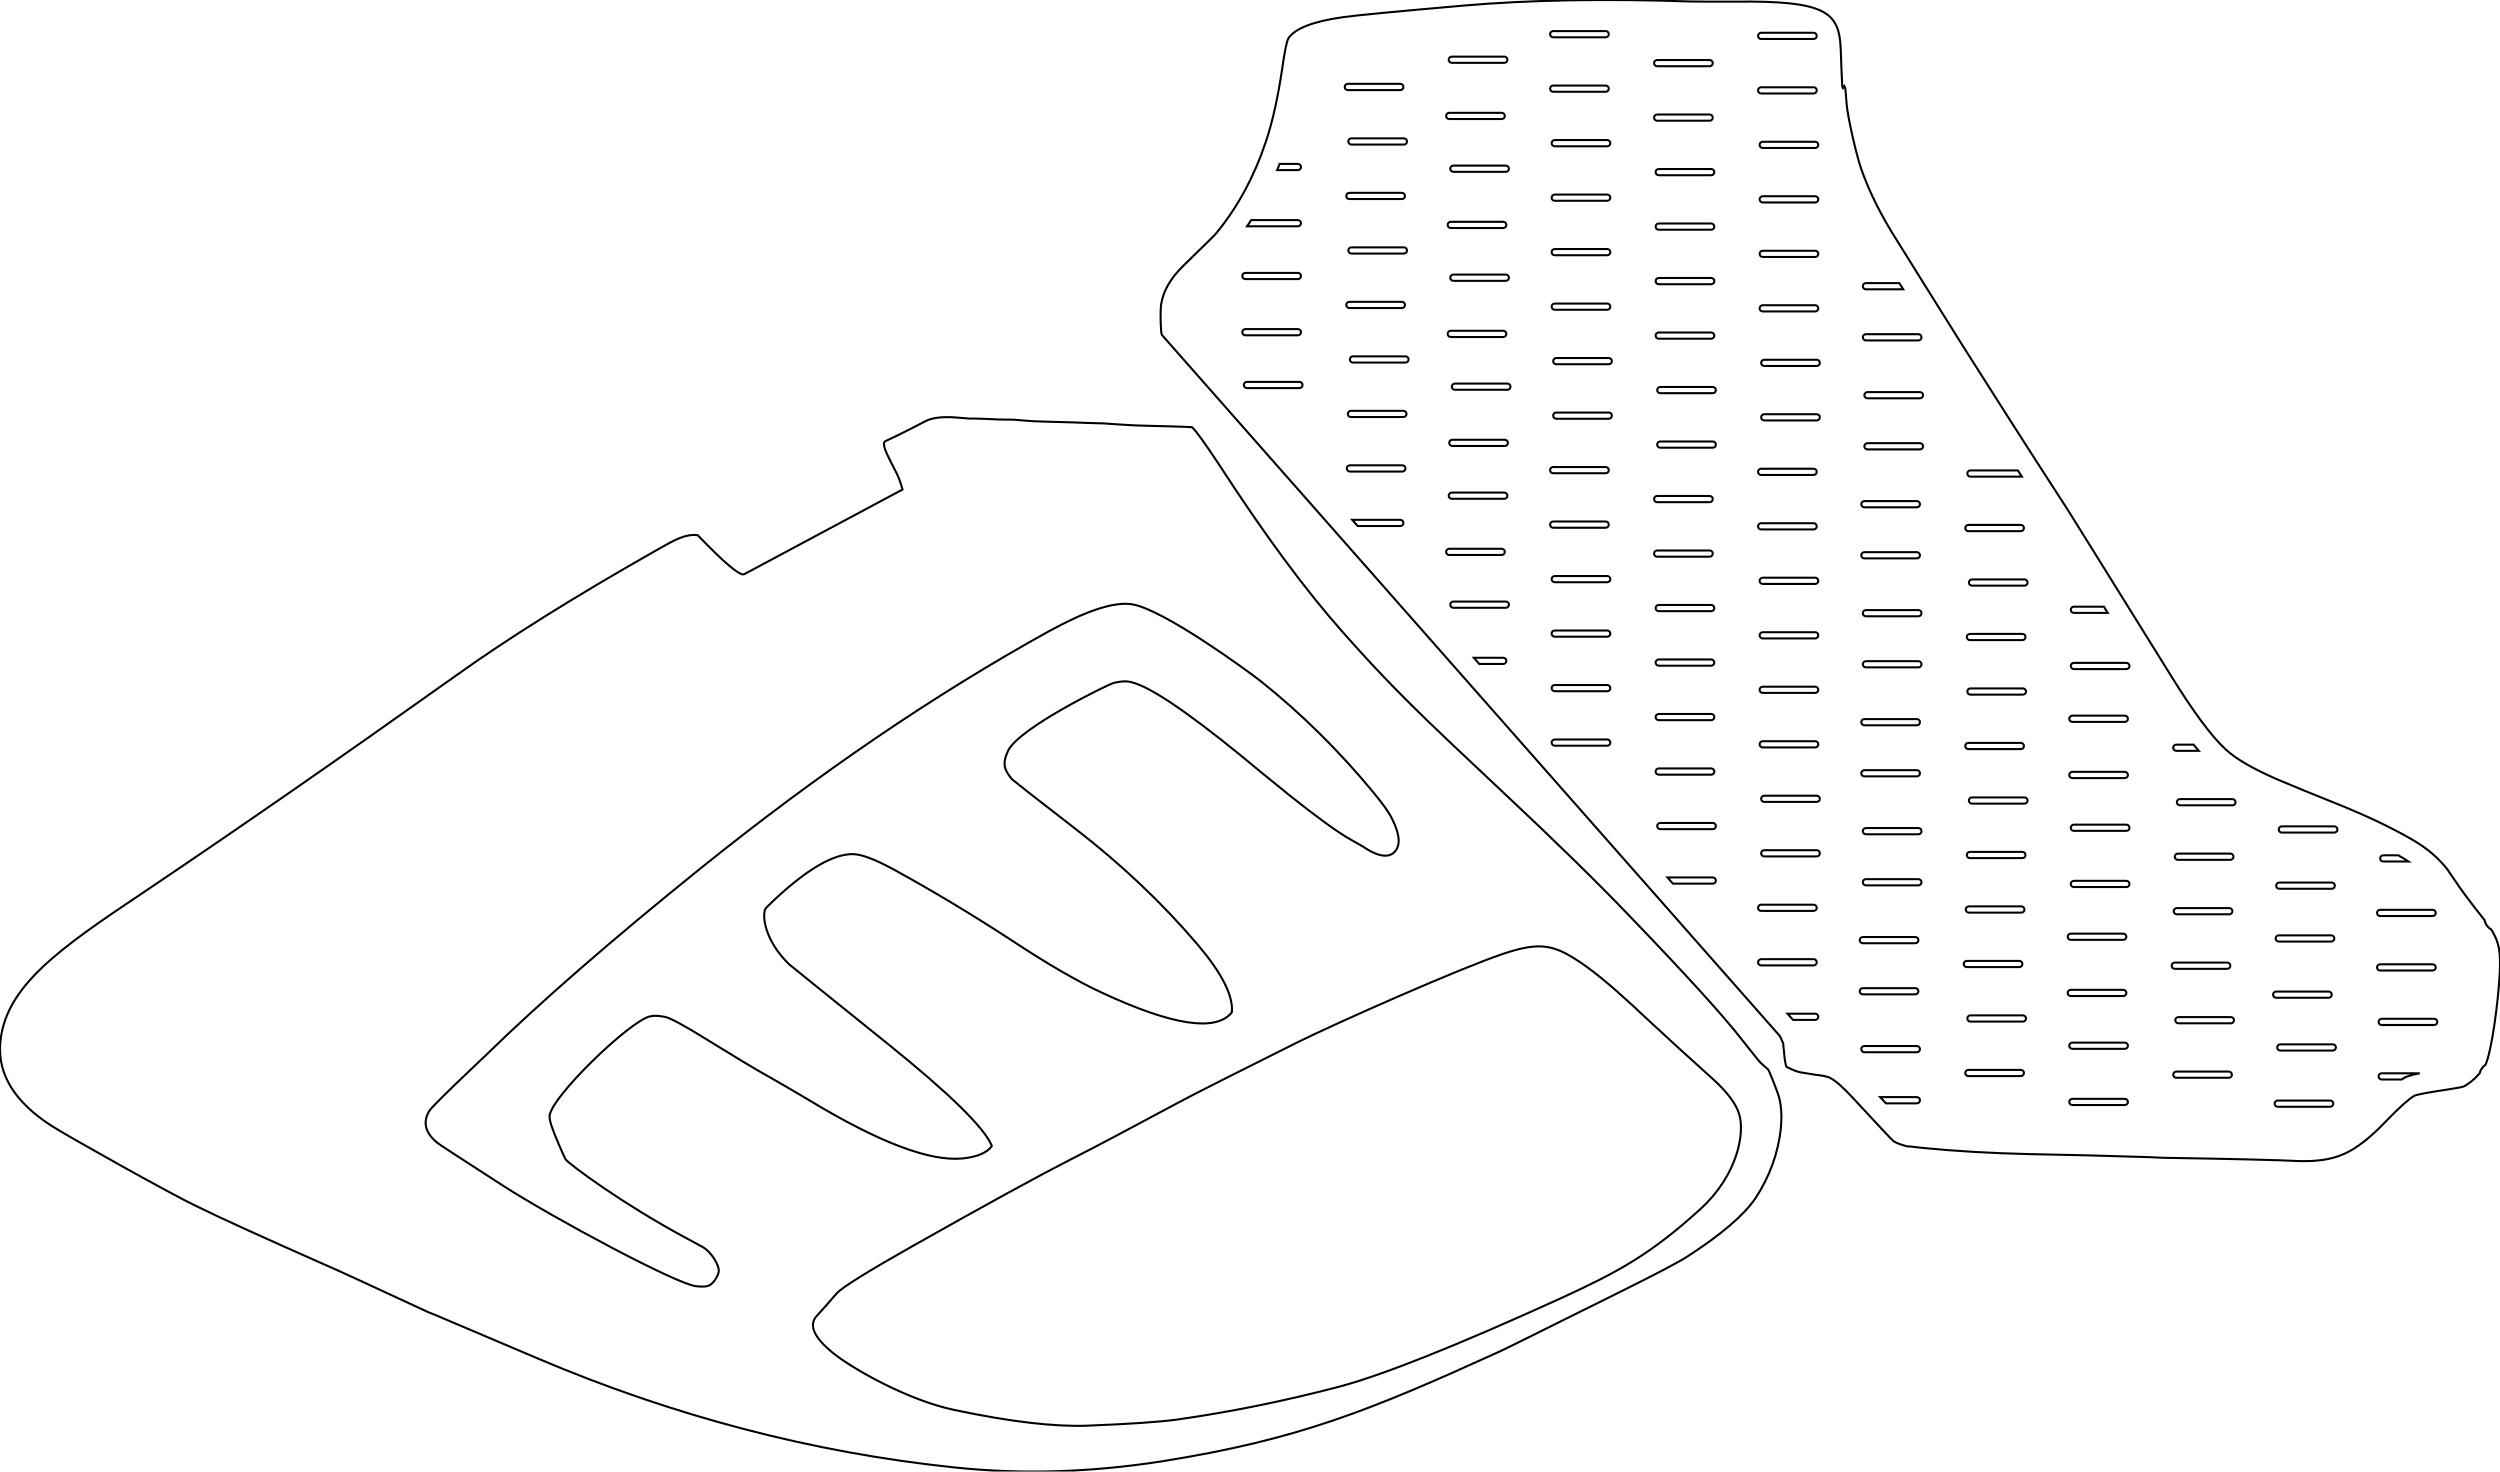 <?xml version="1.0" encoding="utf-8"?>
<!-- Generator: Adobe Illustrator 21.0.2, SVG Export Plug-In . SVG Version: 6.00 Build 0)  -->
<svg version="1.1" id="Layer_1" xmlns="http://www.w3.org/2000/svg" xmlns:xlink="http://www.w3.org/1999/xlink" x="0px" y="0px"
	 width="1208.127px" height="711.129px" viewBox="0 0 1208.127 711.129" enable-background="new 0 0 1208.127 711.129"
	 xml:space="preserve">
<path fill="none" stroke="#000000" stroke-miterlimit="10" d="M854.521,516.898l-3.615-3.209c-0.549-0.498-3.596-4.238-9.066-11.207
	c-8.807-11.371-26.691-31.068-53.646-59.09c-16.762-17.516-37.482-37.725-62.301-60.961c-39.07-36.615-54.004-50.894-76.928-76.867
	c-17.977-20.236-38.107-47.407-60.217-81.62c-6.297-9.454-10.408-15.291-12.696-17.526c-2.482-0.135-4.753-0.221-7.252-0.286
	l-7.129-0.184l-7.128-0.184c-2.203-0.07-6.99-0.151-14.333-0.681l-7.133-0.481l-7.199-0.2l-7.181-0.27l-7.199-0.201l-7.2-0.2
	c-3.965-0.112-6.308-0.215-7.095-0.324l-7.257-0.584l-7.075-0.098l-7.095-0.324c-4.77-0.15-7.129-0.184-7.215-0.129l-7.187-0.567
	c-6.189-0.41-10.911,0.19-14.099,1.811l-6.393,3.315c-1.436,0.774-3.69,1.876-6.532,3.283l-6.569,3.125
	c-1.265,0.668-0.575,3.415,1.949,8.44l3.695,7.294c0.812,1.594,1.778,4.111,2.741,7.588l-76.528,40.928
	c-1.941,1.026-9.411-5.299-22.444-18.838c-5.88-0.779-11.16,2.203-19.951,7.25c-38.756,21.939-71.632,42.439-98.451,61.691
	C165.255,365.675,115.59,400.152,69.38,431.22c-40.991,27.404-67.284,45.67-69.29,73.297c-1.039,14.914,7.17,28.215,24.92,39.6
	c8.487,5.453,58.988,33.647,69.72,38.662c13.73,6.75,33.536,15.658,59.268,27.059c6.118,2.609,23.693,10.627,52.566,24.088
	c0.437,0.027,18.163,7.711,53.364,22.576c65.515,27.85,132.683,45.435,201.242,52.629c32.608,3.465,66.053,2.394,100.27-2.934
	c65.956-10.492,100.575-24.523,163.69-53.275c3.227-1.467,22.565-11.15,58.346-28.902c17.139-8.498,27.846-14.135,31.939-16.801
	c16.285-10.545,27.262-19.889,32.879-28.117c6.768-10.322,11.041-21.672,12.328-34.164c0.477-5.211,0.279-10.064-0.84-14.463
	C859.055,527.566,854.822,517.19,854.521,516.898z M372.091,520.627c-6.429-3.498-16.783-9.83-31.526-18.889
	c-10.195-6.371-16.713-9.812-19.252-10.33c-2.979-0.549-5.304-0.721-7.269-0.217c-9.606,2.195-47.435,38.545-48.456,47.99
	c-0.231,1.943,1.272,6.584,4.554,14.076c1.938,4.373,2.936,6.748,3.114,6.936c2.173,2.727,28.082,21.928,58.976,38.449l6.958,3.768
	c4.932,2.627,8.197,9.23,8.182,11.519c0.012,1.852-1.94,5.461-3.961,6.838c-1.347,1.018-3.685,1.211-7.132,0.777
	c-9.429-1.092-67.871-32.316-93.208-48.574c-20.31-13.094-30.898-20-31.448-20.498c-5.995-4.727-7.456-9.871-4.33-15.354
	c0.813-1.584,8.294-8.932,22.162-22.109c0.963-0.961,2.752-2.613,5.316-5.047c26.142-25.545,60.837-55.75,103.985-90.49
	c56.701-45.623,112.683-83.729,167.945-114.313c18.491-10.178,32.011-14.566,40.539-13.094
	c15.077,2.555,54.831,31.493,61.957,37.073c19.458,15.482,37.731,33.496,54.452,53.734c4.307,5.293,7.236,9.227,8.607,11.914
	c2.145,4.203,5.404,11.23,2.523,15.816c-3.744,5.965-11.897,1.416-16.08-1.457l-6.326-3.619
	c-6.008-3.396-15.938-10.592-29.717-21.568c-1.277-1.186-8.914-7.106-22.719-18.606c-28.203-22.993-46.469-35.016-54.884-36.018
	c-2.099-0.193-4.454,0.071-7.132,0.777c-1.549,0.304-45.538,21.541-50.827,32.802c-2.989,6.473-1.598,9.385,1.982,13.695
	c0.549,0.498,10.524,8.443,30.326,23.707c22.315,17.182,42.118,35.922,59.416,56.223c11.587,13.717,17.19,24.562,16.481,32.676
	c-7.623,9.535-28.56,6.426-62.709-9.449c-11.683-5.387-26.277-13.818-44.085-25.588c-19.128-12.445-37.801-23.678-56.353-33.844
	c-9.442-5.16-16.048-7.586-20.119-7.576c-9.307-0.027-21.612,7.084-37.068,21.371c-3.235,3.088-4.94,4.688-5.109,5.094
	c-1.622,3.467-0.262,15.391,11.498,26.783c0.743,0.615,16.595,13.482,47.606,38.385c30.001,24.149,46.785,40.633,50.364,49.379
	c-2.236,3.248-6.936,5.33-14.052,6.039c-15.832,1.631-40.623-7.777-74.181-28.096C384.358,527.629,378.086,524.094,372.091,520.627z
	 M821.496,584.484c-23.533,21.348-38.752,29.85-67.066,42.836c-50.959,23.232-86.885,37.477-107.826,42.943
	c-25.518,6.693-51.367,11.973-77.522,15.705c-8.558,1.185-22.985,2.182-43.355,2.977c-15.672,0.633-37.069-1.771-64.407-7.555
	c-22.426-4.641-49.128-19.814-58.784-27.537c-9.184-7.539-11.879-13.416-7.881-17.883l4.891-5.438l4.75-5.471
	c2.506-2.818,14.801-10.523,36.853-22.975c35.418-19.982,60.767-33.885,76.289-41.797c12.319-6.221,29.465-15.381,51.268-27.078
	c8.205-4.445,27.718-14.238,58.177-29.459c19.723-9.744,78.912-35.938,99.762-42.904c15.947-5.299,23.051-4.68,34.197,2.357
	c7.568,4.648,16.928,12.377,28.129,22.68l5.334,5.014c12.641,11.746,23.377,21.496,32.186,29.391
	c7.791,6.844,12.43,12.953,13.959,18.117C843.225,547.113,840.059,567.668,821.496,584.484z M1203.906,449.185
	c-0.637-0.368-1.227-0.841-1.732-1.429c-0.791-0.917-1.285-1.986-1.504-3.094c-0.193-0.246-0.371-0.482-0.572-0.734
	c-6.375-8.021-10.715-13.9-13.129-17.54c-2.469-3.591-3.801-5.495-4.078-6.019c-4.115-5.307-9.531-10.117-16.363-14.135
	c-10.393-6.134-23.484-12.354-39.375-18.666c-8.992-3.617-17.984-7.233-26.816-10.994c-11.42-5.015-19.746-9.719-24.807-14.461
	c-6.82-6.26-15.502-18.017-26.152-35.176c-33.277-53.48-50.053-80.533-50.246-80.746c-21.422-32.947-38.268-59.646-51.156-79.927
	c-15.846-25.273-26.121-41.8-31.07-49.749c-7.746-12.118-13.533-23.677-17.363-34.576c-2.496-7.06-6.658-25.52-7.125-31.406
	l-0.668-7.935l-0.51-0.995l-0.607,0.938l-0.367-0.834l-0.408-9.044l-0.316-8.836c-0.715-18.082-7.113-23.554-51.084-23.031
	c-9.482,0.028-16.771,0.015-21.812-0.087C775.119-0.684,738.738-0.03,707.25,2.706c-32.463,2.84-51.773,4.664-58.039,5.57
	c-14.58,2.014-23.473,5.488-26.568,10.224c-0.774,1.185-1.775,5.875-2.969,14.328c-2.019,13.661-4.56,25.564-7.923,35.588
	c-5.768,17.244-13.917,32.174-24.339,44.696c-0.166,0.247-5.374,5.438-15.721,15.465c-6.009,5.914-9.636,12.102-10.576,18.58
	c-0.596,4.711-0.059,14.219,0.328,14.647l298.671,338.85l1.606,3.496c-0.059,0.15,0.084,1.381,0.371,3.741
	c0.266,3.836,0.703,6.254,1.144,7.602c2.932,1.524,5.029,2.346,6.695,2.684l7.178,1.18c3.604,0.336,6.018,0.969,6.967,1.373
	c2.49,1.146,6.156,4.238,11.037,9.531c12.715,13.644,19.332,20.861,19.977,21.252c1.531,0.944,3.732,1.77,6.705,2.48
	c0.207-0.092,2.691,0.188,7.15,0.72c16.637,1.659,33.564,2.568,50.826,2.985c19.047,0.353,38.598,0.835,58.498,1.488
	c4.527,0.179,6.967,0.302,7.271,0.317c32.803,0.542,54.596,1.035,65.578,1.592c8.451,0.225,15.535-0.741,21.273-3.306
	c6.145-2.543,13.311-8.143,21.283-16.609c5.914-6.021,10.033-9.839,12.871-11.531c1.004-0.713,6.559-1.655,16.781-3.227
	c4.264-0.65,6.635-1.143,6.998-1.276c2.18-0.938,5.41-3.464,7.971-6.463c0.305-1.361,1.025-2.641,2.162-3.622
	c0.209-0.18,0.428-0.34,0.651-0.489c2.982-6.58,6.166-30.142,6.889-44.401C1208.447,460.428,1207.902,455.494,1203.906,449.185z
	 M618.388,79.206h8.814c0.825,0,1.5,0.675,1.5,1.5s-0.675,1.5-1.5,1.5H617.19C617.598,81.214,617.997,80.213,618.388,79.206z
	 M604.633,106.364h22.569c0.825,0,1.5,0.675,1.5,1.5s-0.675,1.5-1.5,1.5H602.64C603.315,108.375,603.981,107.376,604.633,106.364z
	 M601.83,131.876h25.373c0.825,0,1.5,0.675,1.5,1.5s-0.675,1.5-1.5,1.5H601.83c-0.825,0-1.5-0.675-1.5-1.5
	C600.33,132.55,601.004,131.876,601.83,131.876z M600.33,160.534c0-0.825,0.675-1.5,1.5-1.5h25.373c0.825,0,1.5,0.675,1.5,1.5
	s-0.675,1.5-1.5,1.5H601.83C601.004,162.034,600.33,161.359,600.33,160.534z M627.953,187.545H602.58c-0.825,0-1.5-0.675-1.5-1.5
	s0.675-1.5,1.5-1.5h25.373c0.825,0,1.5,0.675,1.5,1.5C629.453,186.871,628.778,187.545,627.953,187.545z M778.201,69.185
	c0,0.825-0.675,1.5-1.5,1.5h-25.373c-0.825,0-1.5-0.675-1.5-1.5s0.675-1.5,1.5-1.5h25.373
	C777.526,67.685,778.201,68.359,778.201,69.185z M776.701,123.354h-25.373c-0.825,0-1.5-0.675-1.5-1.5s0.675-1.5,1.5-1.5h25.373
	c0.825,0,1.5,0.675,1.5,1.5C778.201,122.679,777.526,123.354,776.701,123.354z M778.201,148.189c0,0.825-0.675,1.5-1.5,1.5h-25.373
	c-0.825,0-1.5-0.675-1.5-1.5s0.675-1.5,1.5-1.5h25.373C777.526,146.689,778.201,147.364,778.201,148.189z M776.701,97.02h-25.373
	c-0.825,0-1.5-0.675-1.5-1.5s0.675-1.5,1.5-1.5h25.373c0.825,0,1.5,0.675,1.5,1.5S777.526,97.02,776.701,97.02z M750.578,15.015
	h25.373c0.825,0,1.5,0.675,1.5,1.5c0,0.825-0.675,1.5-1.5,1.5h-25.373c-0.825,0-1.5-0.675-1.5-1.5
	C749.078,15.69,749.752,15.015,750.578,15.015z M750.578,41.35h25.373c0.825,0,1.5,0.675,1.5,1.5s-0.675,1.5-1.5,1.5h-25.373
	c-0.825,0-1.5-0.675-1.5-1.5C749.078,42.025,749.752,41.35,750.578,41.35z M750.578,225.694h25.373c0.825,0,1.5,0.675,1.5,1.5
	s-0.675,1.5-1.5,1.5h-25.373c-0.825,0-1.5-0.675-1.5-1.5S749.752,225.694,750.578,225.694z M729.203,81.529
	c0,0.825-0.675,1.5-1.5,1.5H702.33c-0.825,0-1.5-0.675-1.5-1.5s0.675-1.5,1.5-1.5h25.373
	C728.528,80.029,729.203,80.704,729.203,81.529z M727.201,215.526h-25.373c-0.825,0-1.5-0.675-1.5-1.5s0.675-1.5,1.5-1.5h25.373
	c0.825,0,1.5,0.675,1.5,1.5S728.026,215.526,727.201,215.526z M728.453,239.538c0,0.825-0.675,1.5-1.5,1.5H701.58
	c-0.825,0-1.5-0.675-1.5-1.5s0.675-1.5,1.5-1.5h25.373C727.778,238.038,728.453,238.712,728.453,239.538z M699.578,161.356
	c0-0.825,0.675-1.5,1.5-1.5h25.373c0.825,0,1.5,0.675,1.5,1.5s-0.675,1.5-1.5,1.5h-25.373
	C700.252,162.856,699.578,162.181,699.578,161.356z M699.578,108.687c0-0.825,0.675-1.5,1.5-1.5h25.373c0.825,0,1.5,0.675,1.5,1.5
	s-0.675,1.5-1.5,1.5h-25.373C700.252,110.187,699.578,109.512,699.578,108.687z M727.703,135.699H702.33c-0.825,0-1.5-0.675-1.5-1.5
	s0.675-1.5,1.5-1.5h25.373c0.825,0,1.5,0.675,1.5,1.5S728.528,135.699,727.703,135.699z M701.58,27.36h25.373
	c0.825,0,1.5,0.675,1.5,1.5s-0.675,1.5-1.5,1.5H701.58c-0.825,0-1.5-0.675-1.5-1.5S700.754,27.36,701.58,27.36z M700.328,54.518
	h25.373c0.825,0,1.5,0.675,1.5,1.5s-0.675,1.5-1.5,1.5h-25.373c-0.825,0-1.5-0.675-1.5-1.5
	C698.828,55.192,699.502,54.518,700.328,54.518z M679.953,68.362c0,0.825-0.675,1.5-1.5,1.5H653.08c-0.825,0-1.5-0.675-1.5-1.5
	s0.675-1.5,1.5-1.5h25.373C679.278,66.862,679.953,67.537,679.953,68.362z M653.08,119.532h25.373c0.825,0,1.5,0.675,1.5,1.5
	s-0.675,1.5-1.5,1.5H653.08c-0.825,0-1.5-0.675-1.5-1.5S652.254,119.532,653.08,119.532z M650.58,94.697c0-0.825,0.675-1.5,1.5-1.5
	h25.373c0.825,0,1.5,0.675,1.5,1.5s-0.675,1.5-1.5,1.5H652.08C651.254,96.197,650.58,95.522,650.58,94.697z M649.83,42.027
	c0-0.825,0.675-1.5,1.5-1.5h25.373c0.825,0,1.5,0.675,1.5,1.5s-0.675,1.5-1.5,1.5H651.33
	C650.504,43.527,649.83,42.852,649.83,42.027z M652.08,145.866h25.373c0.825,0,1.5,0.675,1.5,1.5s-0.675,1.5-1.5,1.5H652.08
	c-0.825,0-1.5-0.675-1.5-1.5C650.58,146.54,651.254,145.866,652.08,145.866z M676.703,254.206h-20.595l-2.644-3h23.239
	c0.825,0,1.5,0.675,1.5,1.5C678.203,253.531,677.528,254.206,676.703,254.206z M677.703,227.871H652.33c-0.825,0-1.5-0.675-1.5-1.5
	s0.675-1.5,1.5-1.5h25.373c0.825,0,1.5,0.675,1.5,1.5S678.528,227.871,677.703,227.871z M678.203,201.536H652.83
	c-0.825,0-1.5-0.675-1.5-1.5s0.675-1.5,1.5-1.5h25.373c0.825,0,1.5,0.675,1.5,1.5S679.028,201.536,678.203,201.536z
	 M679.203,175.201H653.83c-0.825,0-1.5-0.675-1.5-1.5s0.675-1.5,1.5-1.5h25.373c0.825,0,1.5,0.675,1.5,1.5
	S680.028,175.201,679.203,175.201z M698.828,266.696c0-0.825,0.675-1.5,1.5-1.5h25.373c0.825,0,1.5,0.675,1.5,1.5
	s-0.675,1.5-1.5,1.5h-25.373C699.502,268.196,698.828,267.521,698.828,266.696z M726.451,320.865h-11.588l-2.644-3h14.232
	c0.825,0,1.5,0.675,1.5,1.5S727.276,320.865,726.451,320.865z M727.703,293.707H702.33c-0.825,0-1.5-0.675-1.5-1.5
	s0.675-1.5,1.5-1.5h25.373c0.825,0,1.5,0.675,1.5,1.5C729.203,293.033,728.528,293.707,727.703,293.707z M728.453,188.369H703.08
	c-0.825,0-1.5-0.675-1.5-1.5s0.675-1.5,1.5-1.5h25.373c0.825,0,1.5,0.675,1.5,1.5S729.278,188.369,728.453,188.369z
	 M749.078,253.528c0-0.825,0.675-1.5,1.5-1.5h25.373c0.825,0,1.5,0.675,1.5,1.5s-0.675,1.5-1.5,1.5h-25.373
	C749.752,255.028,749.078,254.353,749.078,253.528z M776.701,360.368h-25.373c-0.825,0-1.5-0.675-1.5-1.5s0.675-1.5,1.5-1.5h25.373
	c0.825,0,1.5,0.675,1.5,1.5C778.201,359.693,777.526,360.368,776.701,360.368z M776.701,334.033h-25.373c-0.825,0-1.5-0.675-1.5-1.5
	s0.675-1.5,1.5-1.5h25.373c0.825,0,1.5,0.675,1.5,1.5S777.526,334.033,776.701,334.033z M776.701,307.698h-25.373
	c-0.825,0-1.5-0.675-1.5-1.5s0.675-1.5,1.5-1.5h25.373c0.825,0,1.5,0.675,1.5,1.5S777.526,307.698,776.701,307.698z
	 M776.701,281.363h-25.373c-0.825,0-1.5-0.675-1.5-1.5s0.675-1.5,1.5-1.5h25.373c0.825,0,1.5,0.675,1.5,1.5
	S777.526,281.363,776.701,281.363z M777.451,202.359h-25.373c-0.825,0-1.5-0.675-1.5-1.5s0.675-1.5,1.5-1.5h25.373
	c0.825,0,1.5,0.675,1.5,1.5C778.951,201.684,778.276,202.359,777.451,202.359z M777.451,176.024h-25.373c-0.825,0-1.5-0.675-1.5-1.5
	s0.675-1.5,1.5-1.5h25.373c0.825,0,1.5,0.675,1.5,1.5S778.276,176.024,777.451,176.024z M828.451,83.175c0,0.825-0.675,1.5-1.5,1.5
	h-25.373c-0.825,0-1.5-0.675-1.5-1.5s0.675-1.5,1.5-1.5h25.373C827.776,81.675,828.451,82.35,828.451,83.175z M826.951,137.344
	h-25.373c-0.825,0-1.5-0.675-1.5-1.5s0.675-1.5,1.5-1.5h25.373c0.825,0,1.5,0.675,1.5,1.5
	C828.451,136.669,827.776,137.344,826.951,137.344z M828.451,162.179c0,0.825-0.675,1.5-1.5,1.5h-25.373c-0.825,0-1.5-0.675-1.5-1.5
	s0.675-1.5,1.5-1.5h25.373C827.776,160.679,828.451,161.354,828.451,162.179z M826.951,111.01h-25.373c-0.825,0-1.5-0.675-1.5-1.5
	s0.675-1.5,1.5-1.5h25.373c0.825,0,1.5,0.675,1.5,1.5S827.776,111.01,826.951,111.01z M800.828,29.005h25.373
	c0.825,0,1.5,0.675,1.5,1.5s-0.675,1.5-1.5,1.5h-25.373c-0.825,0-1.5-0.675-1.5-1.5C799.328,29.68,800.002,29.005,800.828,29.005z
	 M800.828,55.34h25.373c0.825,0,1.5,0.675,1.5,1.5s-0.675,1.5-1.5,1.5h-25.373c-0.825,0-1.5-0.675-1.5-1.5
	S800.002,55.34,800.828,55.34z M800.828,239.684h25.373c0.825,0,1.5,0.675,1.5,1.5s-0.675,1.5-1.5,1.5h-25.373
	c-0.825,0-1.5-0.675-1.5-1.5C799.328,240.359,800.002,239.684,800.828,239.684z M826.951,321.688h-25.373
	c-0.825,0-1.5-0.675-1.5-1.5s0.675-1.5,1.5-1.5h25.373c0.825,0,1.5,0.675,1.5,1.5S827.776,321.688,826.951,321.688z
	 M828.451,346.523c0,0.825-0.675,1.5-1.5,1.5h-25.373c-0.825,0-1.5-0.675-1.5-1.5s0.675-1.5,1.5-1.5h25.373
	C827.776,345.023,828.451,345.698,828.451,346.523z M826.951,295.353h-25.373c-0.825,0-1.5-0.675-1.5-1.5s0.675-1.5,1.5-1.5h25.373
	c0.825,0,1.5,0.675,1.5,1.5S827.776,295.353,826.951,295.353z M799.328,267.518c0-0.825,0.675-1.5,1.5-1.5h25.373
	c0.825,0,1.5,0.675,1.5,1.5s-0.675,1.5-1.5,1.5h-25.373C800.002,269.018,799.328,268.343,799.328,267.518z M800.078,372.858
	c0-0.825,0.675-1.5,1.5-1.5h25.373c0.825,0,1.5,0.675,1.5,1.5s-0.675,1.5-1.5,1.5h-25.373
	C800.752,374.358,800.078,373.683,800.078,372.858z M827.701,427.027h-19.264l-2.644-3h21.908c0.825,0,1.5,0.675,1.5,1.5
	S828.526,427.027,827.701,427.027z M827.701,400.692h-25.373c-0.825,0-1.5-0.675-1.5-1.5s0.675-1.5,1.5-1.5h25.373
	c0.825,0,1.5,0.675,1.5,1.5S828.526,400.692,827.701,400.692z M827.701,216.349h-25.373c-0.825,0-1.5-0.675-1.5-1.5
	s0.675-1.5,1.5-1.5h25.373c0.825,0,1.5,0.675,1.5,1.5S828.526,216.349,827.701,216.349z M827.701,190.014h-25.373
	c-0.825,0-1.5-0.675-1.5-1.5s0.675-1.5,1.5-1.5h25.373c0.825,0,1.5,0.675,1.5,1.5S828.526,190.014,827.701,190.014z M878.701,70.008
	c0,0.825-0.675,1.5-1.5,1.5h-25.373c-0.825,0-1.5-0.675-1.5-1.5s0.675-1.5,1.5-1.5h25.373
	C878.026,68.508,878.701,69.183,878.701,70.008z M877.201,124.177h-25.373c-0.825,0-1.5-0.675-1.5-1.5s0.675-1.5,1.5-1.5h25.373
	c0.825,0,1.5,0.675,1.5,1.5S878.026,124.177,877.201,124.177z M878.701,149.012c0,0.825-0.675,1.5-1.5,1.5h-25.373
	c-0.825,0-1.5-0.675-1.5-1.5s0.675-1.5,1.5-1.5h25.373C878.026,147.512,878.701,148.187,878.701,149.012z M877.201,97.842h-25.373
	c-0.825,0-1.5-0.675-1.5-1.5s0.675-1.5,1.5-1.5h25.373c0.825,0,1.5,0.675,1.5,1.5S878.026,97.842,877.201,97.842z M851.078,15.838
	h25.373c0.825,0,1.5,0.675,1.5,1.5s-0.675,1.5-1.5,1.5h-25.373c-0.825,0-1.5-0.675-1.5-1.5S850.252,15.838,851.078,15.838z
	 M851.078,42.173h25.373c0.825,0,1.5,0.675,1.5,1.5s-0.675,1.5-1.5,1.5h-25.373c-0.825,0-1.5-0.675-1.5-1.5
	S850.252,42.173,851.078,42.173z M851.078,226.516h25.373c0.825,0,1.5,0.675,1.5,1.5s-0.675,1.5-1.5,1.5h-25.373
	c-0.825,0-1.5-0.675-1.5-1.5C849.578,227.191,850.252,226.516,851.078,226.516z M877.201,334.855h-25.373
	c-0.825,0-1.5-0.675-1.5-1.5s0.675-1.5,1.5-1.5h25.373c0.825,0,1.5,0.675,1.5,1.5C878.701,334.18,878.026,334.855,877.201,334.855z
	 M878.701,359.69c0,0.825-0.675,1.5-1.5,1.5h-25.373c-0.825,0-1.5-0.675-1.5-1.5s0.675-1.5,1.5-1.5h25.373
	C878.026,358.19,878.701,358.865,878.701,359.69z M877.201,308.521h-25.373c-0.825,0-1.5-0.675-1.5-1.5s0.675-1.5,1.5-1.5h25.373
	c0.825,0,1.5,0.675,1.5,1.5S878.026,308.521,877.201,308.521z M877.201,282.186h-25.373c-0.825,0-1.5-0.675-1.5-1.5
	s0.675-1.5,1.5-1.5h25.373c0.825,0,1.5,0.675,1.5,1.5S878.026,282.186,877.201,282.186z M851.078,252.851h25.373
	c0.825,0,1.5,0.675,1.5,1.5s-0.675,1.5-1.5,1.5h-25.373c-0.825,0-1.5-0.675-1.5-1.5S850.252,252.851,851.078,252.851z
	 M851.078,437.195h25.373c0.825,0,1.5,0.675,1.5,1.5s-0.675,1.5-1.5,1.5h-25.373c-0.825,0-1.5-0.675-1.5-1.5
	S850.252,437.195,851.078,437.195z M851.078,466.529c-0.825,0-1.5-0.675-1.5-1.5s0.675-1.5,1.5-1.5h25.373
	c0.825,0,1.5,0.675,1.5,1.5s-0.675,1.5-1.5,1.5H851.078z M877.201,492.864h-10.733l-2.644-3h13.378c0.825,0,1.5,0.675,1.5,1.5
	C878.701,492.189,878.026,492.864,877.201,492.864z M877.951,413.86h-25.373c-0.825,0-1.5-0.675-1.5-1.5s0.675-1.5,1.5-1.5h25.373
	c0.825,0,1.5,0.675,1.5,1.5S878.776,413.86,877.951,413.86z M877.951,387.525h-25.373c-0.825,0-1.5-0.675-1.5-1.5s0.675-1.5,1.5-1.5
	h25.373c0.825,0,1.5,0.675,1.5,1.5S878.776,387.525,877.951,387.525z M877.951,203.181h-25.373c-0.825,0-1.5-0.675-1.5-1.5
	s0.675-1.5,1.5-1.5h25.373c0.825,0,1.5,0.675,1.5,1.5S878.776,203.181,877.951,203.181z M877.951,176.847h-25.373
	c-0.825,0-1.5-0.675-1.5-1.5s0.675-1.5,1.5-1.5h25.373c0.825,0,1.5,0.675,1.5,1.5S878.776,176.847,877.951,176.847z
	 M901.703,136.814h16.156c0.602,0.966,1.225,1.964,1.871,3h-18.027c-0.825,0-1.5-0.675-1.5-1.5S900.877,136.814,901.703,136.814z
	 M901.703,161.502h25.373c0.825,0,1.5,0.675,1.5,1.5s-0.675,1.5-1.5,1.5h-25.373c-0.825,0-1.5-0.675-1.5-1.5
	S900.877,161.502,901.703,161.502z M900.953,242.153h25.373c0.825,0,1.5,0.675,1.5,1.5s-0.675,1.5-1.5,1.5h-25.373
	c-0.825,0-1.5-0.675-1.5-1.5S900.127,242.153,900.953,242.153z M900.953,266.841h25.373c0.825,0,1.5,0.675,1.5,1.5
	s-0.675,1.5-1.5,1.5h-25.373c-0.825,0-1.5-0.675-1.5-1.5S900.127,266.841,900.953,266.841z M900.953,347.492h25.373
	c0.825,0,1.5,0.675,1.5,1.5s-0.675,1.5-1.5,1.5h-25.373c-0.825,0-1.5-0.675-1.5-1.5S900.127,347.492,900.953,347.492z
	 M900.953,372.18h25.373c0.825,0,1.5,0.675,1.5,1.5s-0.675,1.5-1.5,1.5h-25.373c-0.825,0-1.5-0.675-1.5-1.5
	C899.453,372.855,900.127,372.18,900.953,372.18z M900.203,452.831h25.373c0.825,0,1.5,0.675,1.5,1.5s-0.675,1.5-1.5,1.5h-25.373
	c-0.825,0-1.5-0.675-1.5-1.5C898.703,453.505,899.377,452.831,900.203,452.831z M898.703,479.02c0-0.825,0.675-1.5,1.5-1.5h25.373
	c0.825,0,1.5,0.675,1.5,1.5s-0.675,1.5-1.5,1.5h-25.373C899.377,480.52,898.703,479.845,898.703,479.02z M926.326,533.189h-14.943
	c-0.219-0.235-0.437-0.47-0.66-0.709c-0.678-0.729-1.393-1.498-2.129-2.291h17.732c0.825,0,1.5,0.675,1.5,1.5
	C927.826,532.514,927.151,533.189,926.326,533.189z M926.326,508.5h-25.373c-0.825,0-1.5-0.675-1.5-1.5s0.675-1.5,1.5-1.5h25.373
	c0.825,0,1.5,0.675,1.5,1.5C927.826,507.826,927.151,508.5,926.326,508.5z M927.076,427.85h-25.373c-0.825,0-1.5-0.675-1.5-1.5
	s0.675-1.5,1.5-1.5h25.373c0.825,0,1.5,0.675,1.5,1.5S927.901,427.85,927.076,427.85z M927.076,403.162h-25.373
	c-0.825,0-1.5-0.675-1.5-1.5s0.675-1.5,1.5-1.5h25.373c0.825,0,1.5,0.675,1.5,1.5S927.901,403.162,927.076,403.162z
	 M927.076,322.511h-25.373c-0.825,0-1.5-0.675-1.5-1.5s0.675-1.5,1.5-1.5h25.373c0.825,0,1.5,0.675,1.5,1.5
	S927.901,322.511,927.076,322.511z M927.076,297.822h-25.373c-0.825,0-1.5-0.675-1.5-1.5s0.675-1.5,1.5-1.5h25.373
	c0.825,0,1.5,0.675,1.5,1.5S927.901,297.822,927.076,297.822z M927.826,217.172h-25.373c-0.825,0-1.5-0.675-1.5-1.5
	s0.675-1.5,1.5-1.5h25.373c0.825,0,1.5,0.675,1.5,1.5S928.651,217.172,927.826,217.172z M927.826,192.483h-25.373
	c-0.825,0-1.5-0.675-1.5-1.5s0.675-1.5,1.5-1.5h25.373c0.825,0,1.5,0.675,1.5,1.5S928.651,192.483,927.826,192.483z
	 M952.203,227.339h22.927c0.637,0.991,1.284,1.995,1.931,3h-24.858c-0.825,0-1.5-0.675-1.5-1.5
	C950.703,228.014,951.377,227.339,952.203,227.339z M951.203,253.674h25.373c0.825,0,1.5,0.675,1.5,1.5s-0.675,1.5-1.5,1.5h-25.373
	c-0.825,0-1.5-0.675-1.5-1.5S950.377,253.674,951.203,253.674z M977.326,309.343h-25.373c-0.825,0-1.5-0.675-1.5-1.5
	s0.675-1.5,1.5-1.5h25.373c0.825,0,1.5,0.675,1.5,1.5S978.151,309.343,977.326,309.343z M979.076,334.178c0,0.825-0.675,1.5-1.5,1.5
	h-25.373c-0.825,0-1.5-0.675-1.5-1.5s0.675-1.5,1.5-1.5h25.373C978.401,332.678,979.076,333.353,979.076,334.178z M951.203,359.013
	h25.373c0.825,0,1.5,0.675,1.5,1.5s-0.675,1.5-1.5,1.5h-25.373c-0.825,0-1.5-0.675-1.5-1.5S950.377,359.013,951.203,359.013z
	 M977.326,414.683h-25.373c-0.825,0-1.5-0.675-1.5-1.5s0.675-1.5,1.5-1.5h25.373c0.825,0,1.5,0.675,1.5,1.5
	C978.826,414.008,978.151,414.683,977.326,414.683z M978.326,439.517c0,0.825-0.675,1.5-1.5,1.5h-25.373c-0.825,0-1.5-0.675-1.5-1.5
	s0.675-1.5,1.5-1.5h25.373C977.651,438.017,978.326,438.692,978.326,439.517z M948.953,465.852c0-0.825,0.675-1.5,1.5-1.5h25.373
	c0.825,0,1.5,0.675,1.5,1.5s-0.675,1.5-1.5,1.5h-25.373C949.627,467.352,948.953,466.677,948.953,465.852z M976.576,520.022h-25.373
	c-0.825,0-1.5-0.675-1.5-1.5s0.675-1.5,1.5-1.5h25.373c0.825,0,1.5,0.675,1.5,1.5S977.401,520.022,976.576,520.022z
	 M977.576,493.687h-25.373c-0.825,0-1.5-0.675-1.5-1.5s0.675-1.5,1.5-1.5h25.373c0.825,0,1.5,0.675,1.5,1.5
	C979.076,493.012,978.401,493.687,977.576,493.687z M978.326,388.348h-25.373c-0.825,0-1.5-0.675-1.5-1.5s0.675-1.5,1.5-1.5h25.373
	c0.825,0,1.5,0.675,1.5,1.5S979.151,388.348,978.326,388.348z M978.326,283.008h-25.373c-0.825,0-1.5-0.675-1.5-1.5
	s0.675-1.5,1.5-1.5h25.373c0.825,0,1.5,0.675,1.5,1.5S979.151,283.008,978.326,283.008z M1002.203,293.176h14.491
	c0.611,0.983,1.233,1.983,1.865,3h-16.357c-0.825,0-1.5-0.675-1.5-1.5C1000.703,293.851,1001.377,293.176,1002.203,293.176z
	 M1001.453,345.846h25.373c0.825,0,1.5,0.675,1.5,1.5s-0.675,1.5-1.5,1.5h-25.373c-0.825,0-1.5-0.675-1.5-1.5
	S1000.627,345.846,1001.453,345.846z M1001.453,373.003h25.373c0.825,0,1.5,0.675,1.5,1.5s-0.675,1.5-1.5,1.5h-25.373
	c-0.825,0-1.5-0.675-1.5-1.5C999.953,373.678,1000.627,373.003,1001.453,373.003z M1000.703,451.185h25.373
	c0.825,0,1.5,0.675,1.5,1.5s-0.675,1.5-1.5,1.5h-25.373c-0.825,0-1.5-0.675-1.5-1.5S999.877,451.185,1000.703,451.185z
	 M999.203,479.842c0-0.825,0.675-1.5,1.5-1.5h25.373c0.825,0,1.5,0.675,1.5,1.5s-0.675,1.5-1.5,1.5h-25.373
	C999.877,481.342,999.203,480.667,999.203,479.842z M1026.826,534.012h-25.373c-0.825,0-1.5-0.675-1.5-1.5s0.675-1.5,1.5-1.5h25.373
	c0.825,0,1.5,0.675,1.5,1.5S1027.651,534.012,1026.826,534.012z M1026.826,506.854h-25.373c-0.825,0-1.5-0.675-1.5-1.5
	s0.675-1.5,1.5-1.5h25.373c0.825,0,1.5,0.675,1.5,1.5C1028.326,506.179,1027.651,506.854,1026.826,506.854z M1027.576,428.673
	h-25.373c-0.825,0-1.5-0.675-1.5-1.5s0.675-1.5,1.5-1.5h25.373c0.825,0,1.5,0.675,1.5,1.5S1028.401,428.673,1027.576,428.673z
	 M1027.576,401.515h-25.373c-0.825,0-1.5-0.675-1.5-1.5s0.675-1.5,1.5-1.5h25.373c0.825,0,1.5,0.675,1.5,1.5
	S1028.401,401.515,1027.576,401.515z M1027.576,323.333h-25.373c-0.825,0-1.5-0.675-1.5-1.5s0.675-1.5,1.5-1.5h25.373
	c0.825,0,1.5,0.675,1.5,1.5S1028.401,323.333,1027.576,323.333z M1101.451,426.496h25.373c0.825,0,1.5,0.675,1.5,1.5
	s-0.675,1.5-1.5,1.5h-25.373c-0.825,0-1.5-0.675-1.5-1.5C1099.951,427.17,1100.625,426.496,1101.451,426.496z M1101.203,452.008
	h25.373c0.825,0,1.5,0.675,1.5,1.5s-0.675,1.5-1.5,1.5h-25.373c-0.825,0-1.5-0.675-1.5-1.5S1100.377,452.008,1101.203,452.008z
	 M1051.703,359.836h8.335c0.85,1.053,1.683,2.053,2.498,3h-10.833c-0.825,0-1.5-0.675-1.5-1.5S1050.877,359.836,1051.703,359.836z
	 M1077.826,415.505h-25.373c-0.825,0-1.5-0.675-1.5-1.5s0.675-1.5,1.5-1.5h25.373c0.825,0,1.5,0.675,1.5,1.5
	C1079.326,414.831,1078.651,415.505,1077.826,415.505z M1078.826,440.34c0,0.825-0.675,1.5-1.5,1.5h-25.373
	c-0.825,0-1.5-0.675-1.5-1.5s0.675-1.5,1.5-1.5h25.373C1078.151,438.84,1078.826,439.515,1078.826,440.34z M1049.453,466.675
	c0-0.825,0.675-1.5,1.5-1.5h25.373c0.825,0,1.5,0.675,1.5,1.5s-0.675,1.5-1.5,1.5h-25.373
	C1050.127,468.175,1049.453,467.5,1049.453,466.675z M1077.076,520.844h-25.373c-0.825,0-1.5-0.675-1.5-1.5s0.675-1.5,1.5-1.5
	h25.373c0.825,0,1.5,0.675,1.5,1.5S1077.901,520.844,1077.076,520.844z M1078.076,494.51h-25.373c-0.825,0-1.5-0.675-1.5-1.5
	s0.675-1.5,1.5-1.5h25.373c0.825,0,1.5,0.675,1.5,1.5S1078.901,494.51,1078.076,494.51z M1078.826,389.17h-25.373
	c-0.825,0-1.5-0.675-1.5-1.5s0.675-1.5,1.5-1.5h25.373c0.825,0,1.5,0.675,1.5,1.5C1080.326,388.496,1079.651,389.17,1078.826,389.17
	z M1098.451,480.665c0-0.825,0.675-1.5,1.5-1.5h25.373c0.825,0,1.5,0.675,1.5,1.5s-0.675,1.5-1.5,1.5h-25.373
	C1099.125,482.165,1098.451,481.491,1098.451,480.665z M1126.074,534.835h-25.373c-0.825,0-1.5-0.675-1.5-1.5s0.675-1.5,1.5-1.5
	h25.373c0.825,0,1.5,0.675,1.5,1.5S1126.899,534.835,1126.074,534.835z M1127.326,507.677h-25.373c-0.825,0-1.5-0.675-1.5-1.5
	s0.675-1.5,1.5-1.5h25.373c0.825,0,1.5,0.675,1.5,1.5S1128.151,507.677,1127.326,507.677z M1128.076,402.338h-25.373
	c-0.825,0-1.5-0.675-1.5-1.5s0.675-1.5,1.5-1.5h25.373c0.825,0,1.5,0.675,1.5,1.5
	C1129.576,401.664,1128.901,402.338,1128.076,402.338z M1151.701,413.329h7.27c0.859,0.487,1.706,0.973,2.527,1.457
	c0.844,0.496,1.657,1.014,2.456,1.543h-12.253c-0.825,0-1.5-0.675-1.5-1.5C1150.201,414.003,1150.875,413.329,1151.701,413.329z
	 M1150.201,439.664h25.373c0.825,0,1.5,0.675,1.5,1.5s-0.675,1.5-1.5,1.5h-25.373c-0.825,0-1.5-0.675-1.5-1.5
	C1148.701,440.338,1149.375,439.664,1150.201,439.664z M1148.701,467.499c0-0.825,0.675-1.5,1.5-1.5h25.373
	c0.825,0,1.5,0.675,1.5,1.5s-0.675,1.5-1.5,1.5h-25.373C1149.375,468.999,1148.701,468.324,1148.701,467.499z M1161.166,521.307
	c-0.187,0.115-0.376,0.236-0.567,0.361h-9.648c-0.825,0-1.5-0.675-1.5-1.5s0.675-1.5,1.5-1.5h18.38
	C1164.566,519.572,1162.785,520.231,1161.166,521.307z M1176.324,495.332h-25.373c-0.825,0-1.5-0.675-1.5-1.5s0.675-1.5,1.5-1.5
	h25.373c0.825,0,1.5,0.675,1.5,1.5C1177.824,494.658,1177.149,495.332,1176.324,495.332z"/>
</svg>
